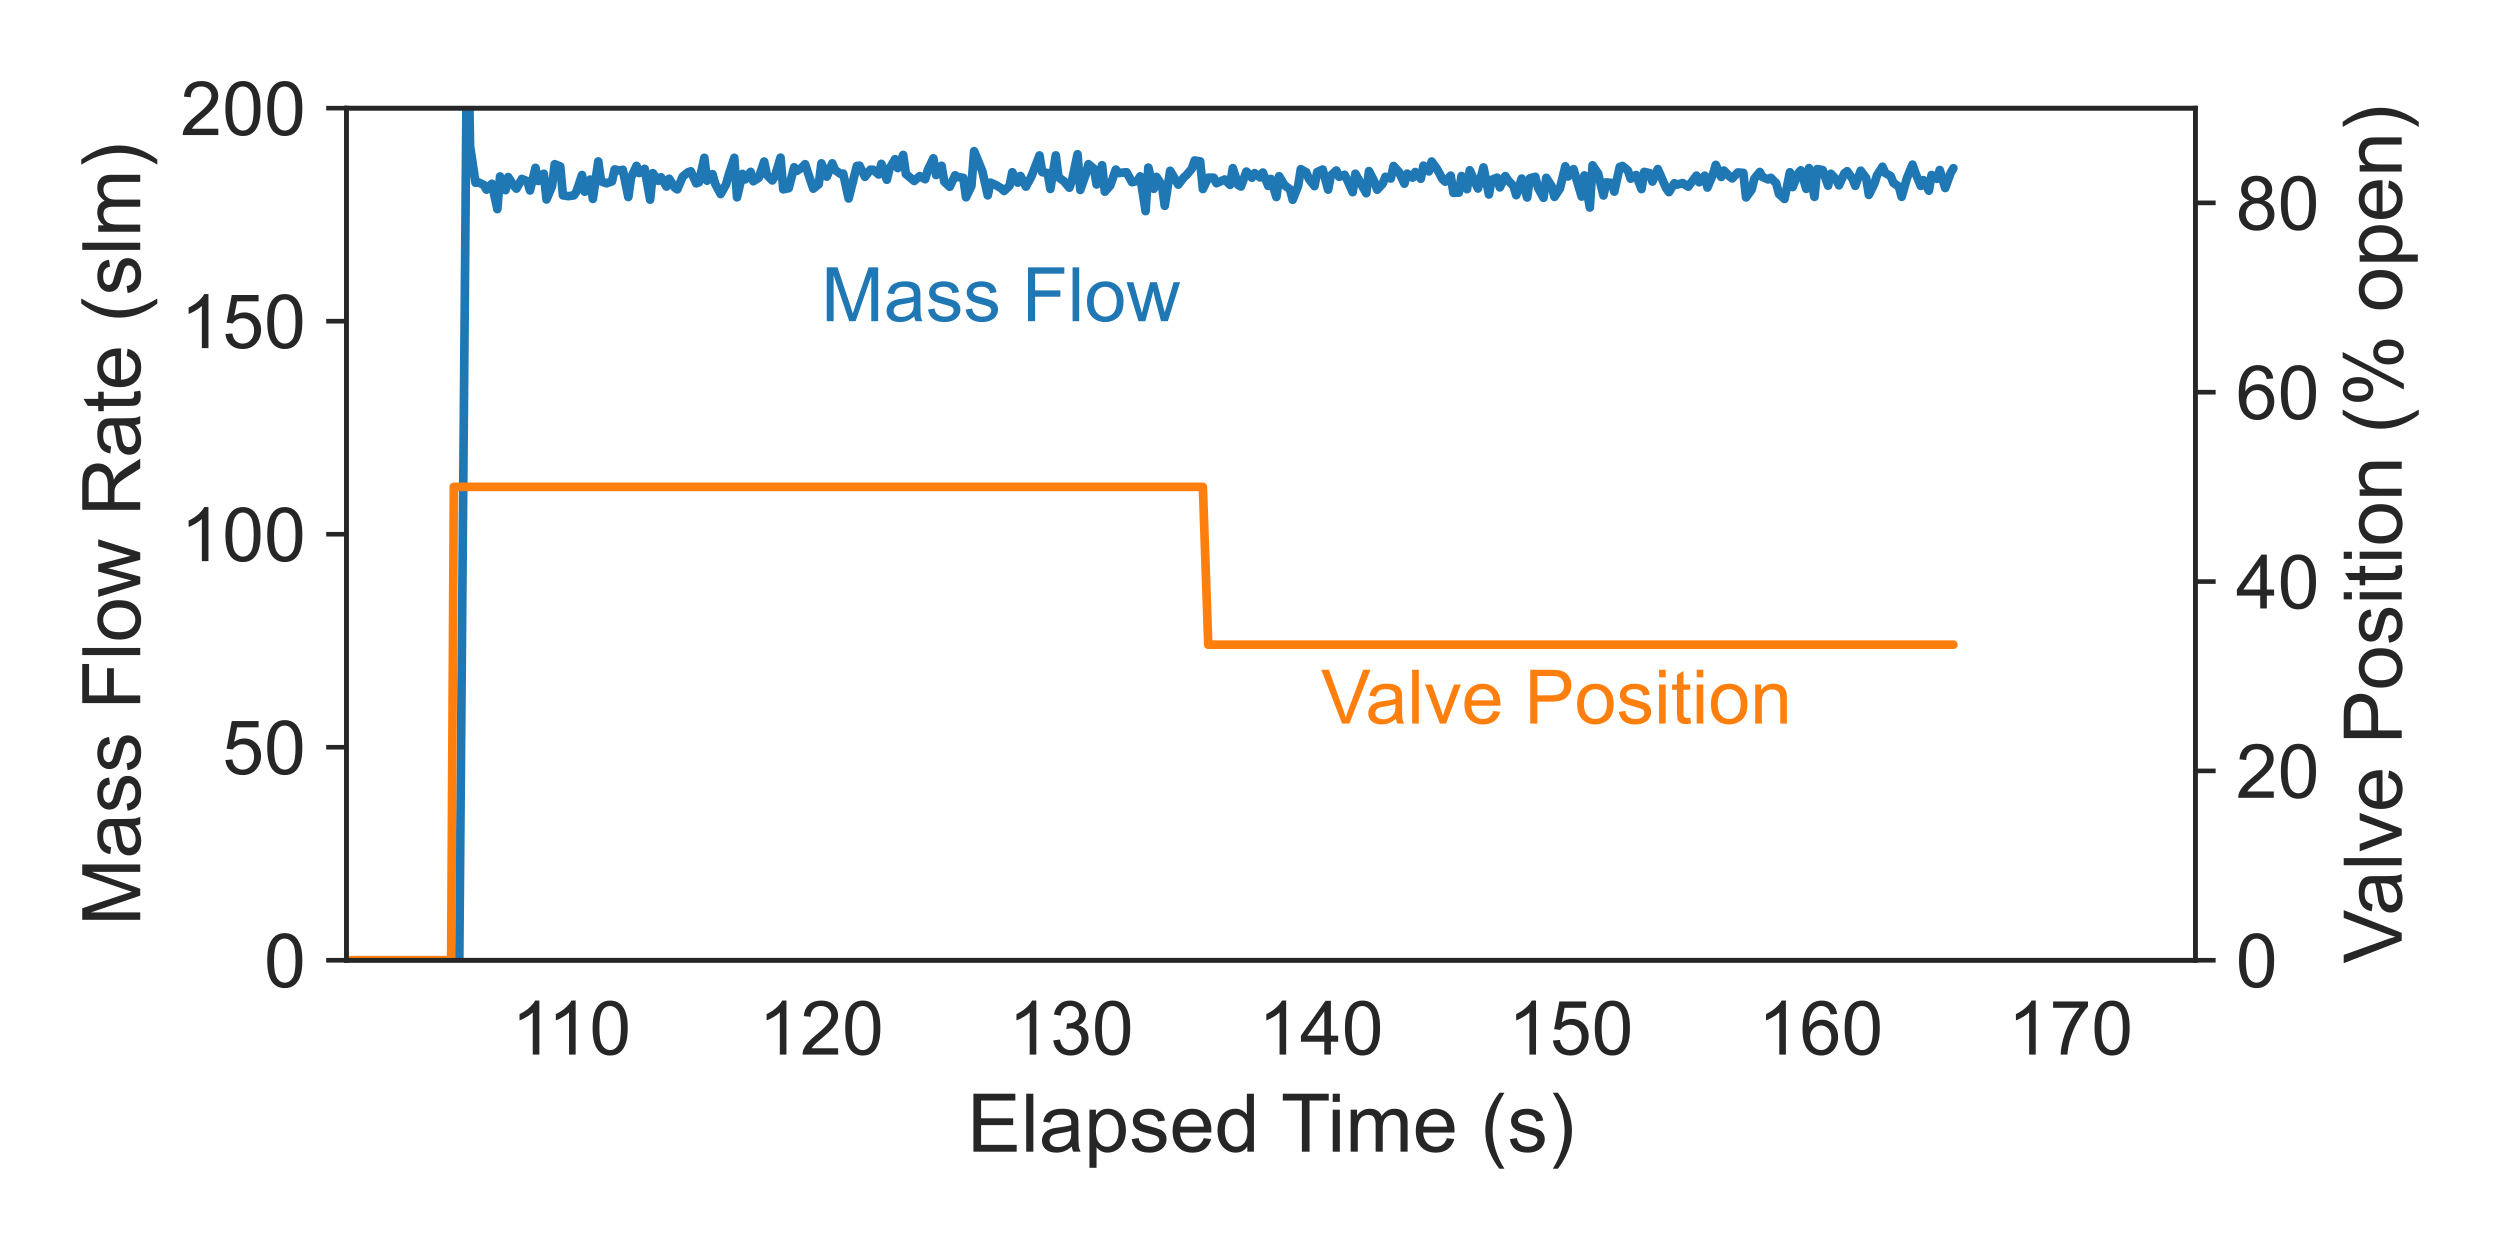 <?xml version="1.0" encoding="utf-8" standalone="no"?>
<!DOCTYPE svg PUBLIC "-//W3C//DTD SVG 1.1//EN"
  "http://www.w3.org/Graphics/SVG/1.1/DTD/svg11.dtd">
<!-- Created with matplotlib (https://matplotlib.org/) -->
<svg height="216pt" version="1.1" viewBox="0 0 432 216" width="432pt" xmlns="http://www.w3.org/2000/svg" xmlns:xlink="http://www.w3.org/1999/xlink">
 <defs>
  <style type="text/css">*{stroke-linecap:butt;stroke-linejoin:round;}</style>
 </defs>
 <g id="figure_1">
  <g id="patch_1">
   <path d="M 0 216 
L 432 216 
L 432 0 
L 0 0 
z
" style="fill:#ffffff;"/>
  </g>
  <g id="axes_1">
   <g id="patch_2">
    <path d="M 59.866 165.933 
L 379.363 165.933 
L 379.363 18.693 
L 59.866 18.693 
z
" style="fill:#ffffff;"/>
   </g>
   <g id="matplotlib.axis_1">
    <g id="xtick_1">
     <g id="text_1">
      <!-- 110 -->
      <g style="fill:#262626;" transform="translate(88.359 182.238)scale(0.13 -0.13)">
       <defs>
        <path d="M 37.25 0 
L 28.469 0 
L 28.469 56 
Q 25.297 52.984 20.141 49.953 
Q 14.984 46.922 10.891 45.406 
L 10.891 53.906 
Q 18.266 57.375 23.781 62.297 
Q 29.297 67.234 31.594 71.875 
L 37.25 71.875 
z
" id="ArialMT-49"/>
        <path d="M 4.156 35.297 
Q 4.156 48 6.766 55.734 
Q 9.375 63.484 14.516 67.672 
Q 19.672 71.875 27.484 71.875 
Q 33.25 71.875 37.594 69.547 
Q 41.938 67.234 44.766 62.859 
Q 47.609 58.5 49.219 52.219 
Q 50.828 45.953 50.828 35.297 
Q 50.828 22.703 48.234 14.969 
Q 45.656 7.234 40.5 3 
Q 35.359 -1.219 27.484 -1.219 
Q 17.141 -1.219 11.234 6.203 
Q 4.156 15.141 4.156 35.297 
z
M 13.188 35.297 
Q 13.188 17.672 17.312 11.828 
Q 21.438 6 27.484 6 
Q 33.547 6 37.672 11.859 
Q 41.797 17.719 41.797 35.297 
Q 41.797 52.984 37.672 58.781 
Q 33.547 64.594 27.391 64.594 
Q 21.344 64.594 17.719 59.469 
Q 13.188 52.938 13.188 35.297 
z
" id="ArialMT-48"/>
       </defs>
       <use xlink:href="#ArialMT-49"/>
       <use x="48.24" xlink:href="#ArialMT-49"/>
       <use x="103.855" xlink:href="#ArialMT-48"/>
      </g>
     </g>
    </g>
    <g id="xtick_2">
     <g id="text_2">
      <!-- 120 -->
      <g style="fill:#262626;" transform="translate(131.055 182.238)scale(0.13 -0.13)">
       <defs>
        <path d="M 50.344 8.453 
L 50.344 0 
L 3.031 0 
Q 2.938 3.172 4.047 6.109 
Q 5.859 10.938 9.828 15.625 
Q 13.812 20.312 21.344 26.469 
Q 33.016 36.031 37.109 41.625 
Q 41.219 47.219 41.219 52.203 
Q 41.219 57.422 37.469 61 
Q 33.734 64.594 27.734 64.594 
Q 21.391 64.594 17.578 60.781 
Q 13.766 56.984 13.719 50.25 
L 4.688 51.172 
Q 5.609 61.281 11.656 66.578 
Q 17.719 71.875 27.938 71.875 
Q 38.234 71.875 44.234 66.156 
Q 50.25 60.453 50.25 52 
Q 50.25 47.703 48.484 43.547 
Q 46.734 39.406 42.656 34.812 
Q 38.578 30.219 29.109 22.219 
Q 21.188 15.578 18.938 13.203 
Q 16.703 10.844 15.234 8.453 
z
" id="ArialMT-50"/>
       </defs>
       <use xlink:href="#ArialMT-49"/>
       <use x="55.615" xlink:href="#ArialMT-50"/>
       <use x="111.23" xlink:href="#ArialMT-48"/>
      </g>
     </g>
    </g>
    <g id="xtick_3">
     <g id="text_3">
      <!-- 130 -->
      <g style="fill:#262626;" transform="translate(174.23 182.238)scale(0.13 -0.13)">
       <defs>
        <path d="M 4.203 18.891 
L 12.984 20.062 
Q 14.5 12.594 18.141 9.297 
Q 21.781 6 27 6 
Q 33.203 6 37.469 10.297 
Q 41.75 14.594 41.75 20.953 
Q 41.75 27 37.797 30.922 
Q 33.844 34.859 27.734 34.859 
Q 25.25 34.859 21.531 33.891 
L 22.516 41.609 
Q 23.391 41.5 23.922 41.5 
Q 29.547 41.5 34.031 44.422 
Q 38.531 47.359 38.531 53.469 
Q 38.531 58.297 35.25 61.469 
Q 31.984 64.656 26.812 64.656 
Q 21.688 64.656 18.266 61.422 
Q 14.844 58.203 13.875 51.766 
L 5.078 53.328 
Q 6.688 62.156 12.391 67.016 
Q 18.109 71.875 26.609 71.875 
Q 32.469 71.875 37.391 69.359 
Q 42.328 66.844 44.938 62.5 
Q 47.562 58.156 47.562 53.266 
Q 47.562 48.641 45.062 44.828 
Q 42.578 41.016 37.703 38.766 
Q 44.047 37.312 47.562 32.688 
Q 51.078 28.078 51.078 21.141 
Q 51.078 11.766 44.234 5.25 
Q 37.406 -1.266 26.953 -1.266 
Q 17.531 -1.266 11.297 4.344 
Q 5.078 9.969 4.203 18.891 
z
" id="ArialMT-51"/>
       </defs>
       <use xlink:href="#ArialMT-49"/>
       <use x="55.615" xlink:href="#ArialMT-51"/>
       <use x="111.23" xlink:href="#ArialMT-48"/>
      </g>
     </g>
    </g>
    <g id="xtick_4">
     <g id="text_4">
      <!-- 140 -->
      <g style="fill:#262626;" transform="translate(217.406 182.238)scale(0.13 -0.13)">
       <defs>
        <path d="M 32.328 0 
L 32.328 17.141 
L 1.266 17.141 
L 1.266 25.203 
L 33.938 71.578 
L 41.109 71.578 
L 41.109 25.203 
L 50.781 25.203 
L 50.781 17.141 
L 41.109 17.141 
L 41.109 0 
z
M 32.328 25.203 
L 32.328 57.469 
L 9.906 25.203 
z
" id="ArialMT-52"/>
       </defs>
       <use xlink:href="#ArialMT-49"/>
       <use x="55.615" xlink:href="#ArialMT-52"/>
       <use x="111.23" xlink:href="#ArialMT-48"/>
      </g>
     </g>
    </g>
    <g id="xtick_5">
     <g id="text_5">
      <!-- 150 -->
      <g style="fill:#262626;" transform="translate(260.581 182.238)scale(0.13 -0.13)">
       <defs>
        <path d="M 4.156 18.75 
L 13.375 19.531 
Q 14.406 12.797 18.141 9.391 
Q 21.875 6 27.156 6 
Q 33.5 6 37.891 10.781 
Q 42.281 15.578 42.281 23.484 
Q 42.281 31 38.062 35.344 
Q 33.844 39.703 27 39.703 
Q 22.75 39.703 19.328 37.766 
Q 15.922 35.844 13.969 32.766 
L 5.719 33.844 
L 12.641 70.609 
L 48.25 70.609 
L 48.25 62.203 
L 19.672 62.203 
L 15.828 42.969 
Q 22.266 47.469 29.344 47.469 
Q 38.719 47.469 45.156 40.969 
Q 51.609 34.469 51.609 24.266 
Q 51.609 14.547 45.953 7.469 
Q 39.062 -1.219 27.156 -1.219 
Q 17.391 -1.219 11.203 4.25 
Q 5.031 9.719 4.156 18.75 
z
" id="ArialMT-53"/>
       </defs>
       <use xlink:href="#ArialMT-49"/>
       <use x="55.615" xlink:href="#ArialMT-53"/>
       <use x="111.23" xlink:href="#ArialMT-48"/>
      </g>
     </g>
    </g>
    <g id="xtick_6">
     <g id="text_6">
      <!-- 160 -->
      <g style="fill:#262626;" transform="translate(303.757 182.238)scale(0.13 -0.13)">
       <defs>
        <path d="M 49.75 54.047 
L 41.016 53.375 
Q 39.844 58.547 37.703 60.891 
Q 34.125 64.656 28.906 64.656 
Q 24.703 64.656 21.531 62.312 
Q 17.391 59.281 14.984 53.469 
Q 12.594 47.656 12.5 36.922 
Q 15.672 41.75 20.266 44.094 
Q 24.859 46.438 29.891 46.438 
Q 38.672 46.438 44.844 39.969 
Q 51.031 33.5 51.031 23.25 
Q 51.031 16.5 48.125 10.719 
Q 45.219 4.938 40.141 1.859 
Q 35.062 -1.219 28.609 -1.219 
Q 17.625 -1.219 10.688 6.859 
Q 3.766 14.938 3.766 33.5 
Q 3.766 54.25 11.422 63.672 
Q 18.109 71.875 29.438 71.875 
Q 37.891 71.875 43.281 67.141 
Q 48.688 62.406 49.75 54.047 
z
M 13.875 23.188 
Q 13.875 18.656 15.797 14.5 
Q 17.719 10.359 21.188 8.172 
Q 24.656 6 28.469 6 
Q 34.031 6 38.031 10.484 
Q 42.047 14.984 42.047 22.703 
Q 42.047 30.125 38.078 34.391 
Q 34.125 38.672 28.125 38.672 
Q 22.172 38.672 18.016 34.391 
Q 13.875 30.125 13.875 23.188 
z
" id="ArialMT-54"/>
       </defs>
       <use xlink:href="#ArialMT-49"/>
       <use x="55.615" xlink:href="#ArialMT-54"/>
       <use x="111.23" xlink:href="#ArialMT-48"/>
      </g>
     </g>
    </g>
    <g id="xtick_7">
     <g id="text_7">
      <!-- 170 -->
      <g style="fill:#262626;" transform="translate(346.932 182.238)scale(0.13 -0.13)">
       <defs>
        <path d="M 4.734 62.203 
L 4.734 70.656 
L 51.078 70.656 
L 51.078 63.812 
Q 44.234 56.547 37.516 44.484 
Q 30.812 32.422 27.156 19.672 
Q 24.516 10.688 23.781 0 
L 14.75 0 
Q 14.891 8.453 18.062 20.406 
Q 21.234 32.375 27.172 43.484 
Q 33.109 54.594 39.797 62.203 
z
" id="ArialMT-55"/>
       </defs>
       <use xlink:href="#ArialMT-49"/>
       <use x="55.615" xlink:href="#ArialMT-55"/>
       <use x="111.23" xlink:href="#ArialMT-48"/>
      </g>
     </g>
    </g>
    <g id="text_8">
     <!-- Elapsed Time (s) -->
     <g style="fill:#262626;" transform="translate(167.099 199.013)scale(0.14 -0.14)">
      <defs>
       <path d="M 7.906 0 
L 7.906 71.578 
L 59.672 71.578 
L 59.672 63.141 
L 17.391 63.141 
L 17.391 41.219 
L 56.984 41.219 
L 56.984 32.812 
L 17.391 32.812 
L 17.391 8.453 
L 61.328 8.453 
L 61.328 0 
z
" id="ArialMT-69"/>
       <path d="M 6.391 0 
L 6.391 71.578 
L 15.188 71.578 
L 15.188 0 
z
" id="ArialMT-108"/>
       <path d="M 40.438 6.391 
Q 35.547 2.25 31.031 0.531 
Q 26.516 -1.172 21.344 -1.172 
Q 12.797 -1.172 8.203 3 
Q 3.609 7.172 3.609 13.672 
Q 3.609 17.484 5.344 20.625 
Q 7.078 23.781 9.891 25.688 
Q 12.703 27.594 16.219 28.562 
Q 18.797 29.25 24.031 29.891 
Q 34.672 31.156 39.703 32.906 
Q 39.75 34.719 39.75 35.203 
Q 39.75 40.578 37.25 42.781 
Q 33.891 45.75 27.25 45.75 
Q 21.047 45.75 18.094 43.578 
Q 15.141 41.406 13.719 35.891 
L 5.125 37.062 
Q 6.297 42.578 8.984 45.969 
Q 11.672 49.359 16.75 51.188 
Q 21.828 53.031 28.516 53.031 
Q 35.156 53.031 39.297 51.469 
Q 43.453 49.906 45.406 47.531 
Q 47.359 45.172 48.141 41.547 
Q 48.578 39.312 48.578 33.453 
L 48.578 21.734 
Q 48.578 9.469 49.141 6.219 
Q 49.703 2.984 51.375 0 
L 42.188 0 
Q 40.828 2.734 40.438 6.391 
z
M 39.703 26.031 
Q 34.906 24.078 25.344 22.703 
Q 19.922 21.922 17.672 20.938 
Q 15.438 19.969 14.203 18.094 
Q 12.984 16.219 12.984 13.922 
Q 12.984 10.406 15.641 8.062 
Q 18.312 5.719 23.438 5.719 
Q 28.516 5.719 32.469 7.938 
Q 36.422 10.156 38.281 14.016 
Q 39.703 17 39.703 22.797 
z
" id="ArialMT-97"/>
       <path d="M 6.594 -19.875 
L 6.594 51.859 
L 14.594 51.859 
L 14.594 45.125 
Q 17.438 49.078 21 51.047 
Q 24.562 53.031 29.641 53.031 
Q 36.281 53.031 41.359 49.609 
Q 46.438 46.188 49.016 39.953 
Q 51.609 33.734 51.609 26.312 
Q 51.609 18.359 48.75 11.984 
Q 45.906 5.609 40.453 2.219 
Q 35.016 -1.172 29 -1.172 
Q 24.609 -1.172 21.109 0.688 
Q 17.625 2.547 15.375 5.375 
L 15.375 -19.875 
z
M 14.547 25.641 
Q 14.547 15.625 18.594 10.844 
Q 22.656 6.062 28.422 6.062 
Q 34.281 6.062 38.453 11.016 
Q 42.625 15.969 42.625 26.375 
Q 42.625 36.281 38.547 41.203 
Q 34.469 46.141 28.812 46.141 
Q 23.188 46.141 18.859 40.891 
Q 14.547 35.641 14.547 25.641 
z
" id="ArialMT-112"/>
       <path d="M 3.078 15.484 
L 11.766 16.844 
Q 12.5 11.625 15.844 8.844 
Q 19.188 6.062 25.203 6.062 
Q 31.25 6.062 34.172 8.516 
Q 37.109 10.984 37.109 14.312 
Q 37.109 17.281 34.516 19 
Q 32.719 20.172 25.531 21.969 
Q 15.875 24.422 12.141 26.203 
Q 8.406 27.984 6.469 31.125 
Q 4.547 34.281 4.547 38.094 
Q 4.547 41.547 6.125 44.5 
Q 7.719 47.469 10.453 49.422 
Q 12.5 50.922 16.031 51.969 
Q 19.578 53.031 23.641 53.031 
Q 29.734 53.031 34.344 51.266 
Q 38.969 49.516 41.156 46.5 
Q 43.359 43.5 44.188 38.484 
L 35.594 37.312 
Q 35.016 41.312 32.203 43.547 
Q 29.391 45.797 24.266 45.797 
Q 18.219 45.797 15.625 43.797 
Q 13.031 41.797 13.031 39.109 
Q 13.031 37.406 14.109 36.031 
Q 15.188 34.625 17.484 33.688 
Q 18.797 33.203 25.25 31.453 
Q 34.578 28.953 38.25 27.359 
Q 41.938 25.781 44.031 22.75 
Q 46.141 19.734 46.141 15.234 
Q 46.141 10.844 43.578 6.953 
Q 41.016 3.078 36.172 0.953 
Q 31.344 -1.172 25.25 -1.172 
Q 15.141 -1.172 9.844 3.031 
Q 4.547 7.234 3.078 15.484 
z
" id="ArialMT-115"/>
       <path d="M 42.094 16.703 
L 51.172 15.578 
Q 49.031 7.625 43.219 3.219 
Q 37.406 -1.172 28.375 -1.172 
Q 17 -1.172 10.328 5.828 
Q 3.656 12.844 3.656 25.484 
Q 3.656 38.578 10.391 45.797 
Q 17.141 53.031 27.875 53.031 
Q 38.281 53.031 44.875 45.953 
Q 51.469 38.875 51.469 26.031 
Q 51.469 25.25 51.422 23.688 
L 12.75 23.688 
Q 13.234 15.141 17.578 10.594 
Q 21.922 6.062 28.422 6.062 
Q 33.25 6.062 36.672 8.594 
Q 40.094 11.141 42.094 16.703 
z
M 13.234 30.906 
L 42.188 30.906 
Q 41.609 37.453 38.875 40.719 
Q 34.672 45.797 27.984 45.797 
Q 21.922 45.797 17.797 41.75 
Q 13.672 37.703 13.234 30.906 
z
" id="ArialMT-101"/>
       <path d="M 40.234 0 
L 40.234 6.547 
Q 35.297 -1.172 25.734 -1.172 
Q 19.531 -1.172 14.328 2.25 
Q 9.125 5.672 6.266 11.797 
Q 3.422 17.922 3.422 25.875 
Q 3.422 33.641 6 39.969 
Q 8.594 46.297 13.766 49.656 
Q 18.953 53.031 25.344 53.031 
Q 30.031 53.031 33.688 51.047 
Q 37.359 49.078 39.656 45.906 
L 39.656 71.578 
L 48.391 71.578 
L 48.391 0 
z
M 12.453 25.875 
Q 12.453 15.922 16.641 10.984 
Q 20.844 6.062 26.562 6.062 
Q 32.328 6.062 36.344 10.766 
Q 40.375 15.484 40.375 25.141 
Q 40.375 35.797 36.266 40.766 
Q 32.172 45.75 26.172 45.75 
Q 20.312 45.75 16.375 40.969 
Q 12.453 36.188 12.453 25.875 
z
" id="ArialMT-100"/>
       <path id="ArialMT-32"/>
       <path d="M 25.922 0 
L 25.922 63.141 
L 2.344 63.141 
L 2.344 71.578 
L 59.078 71.578 
L 59.078 63.141 
L 35.406 63.141 
L 35.406 0 
z
" id="ArialMT-84"/>
       <path d="M 6.641 61.469 
L 6.641 71.578 
L 15.438 71.578 
L 15.438 61.469 
z
M 6.641 0 
L 6.641 51.859 
L 15.438 51.859 
L 15.438 0 
z
" id="ArialMT-105"/>
       <path d="M 6.594 0 
L 6.594 51.859 
L 14.453 51.859 
L 14.453 44.578 
Q 16.891 48.391 20.938 50.703 
Q 25 53.031 30.172 53.031 
Q 35.938 53.031 39.625 50.641 
Q 43.312 48.25 44.828 43.953 
Q 50.984 53.031 60.844 53.031 
Q 68.562 53.031 72.703 48.75 
Q 76.859 44.484 76.859 35.594 
L 76.859 0 
L 68.109 0 
L 68.109 32.672 
Q 68.109 37.938 67.25 40.25 
Q 66.406 42.578 64.156 43.984 
Q 61.922 45.406 58.891 45.406 
Q 53.422 45.406 49.797 41.766 
Q 46.188 38.141 46.188 30.125 
L 46.188 0 
L 37.406 0 
L 37.406 33.688 
Q 37.406 39.547 35.25 42.469 
Q 33.109 45.406 28.219 45.406 
Q 24.516 45.406 21.359 43.453 
Q 18.219 41.5 16.797 37.734 
Q 15.375 33.984 15.375 26.906 
L 15.375 0 
z
" id="ArialMT-109"/>
       <path d="M 23.391 -21.047 
Q 16.109 -11.859 11.078 0.438 
Q 6.062 12.75 6.062 25.922 
Q 6.062 37.547 9.812 48.188 
Q 14.203 60.547 23.391 72.797 
L 29.688 72.797 
Q 23.781 62.641 21.875 58.297 
Q 18.891 51.562 17.188 44.234 
Q 15.094 35.109 15.094 25.875 
Q 15.094 2.391 29.688 -21.047 
z
" id="ArialMT-40"/>
       <path d="M 12.359 -21.047 
L 6.062 -21.047 
Q 20.656 2.391 20.656 25.875 
Q 20.656 35.062 18.562 44.094 
Q 16.891 51.422 13.922 58.156 
Q 12.016 62.547 6.062 72.797 
L 12.359 72.797 
Q 21.531 60.547 25.922 48.188 
Q 29.688 37.547 29.688 25.922 
Q 29.688 12.75 24.625 0.438 
Q 19.578 -11.859 12.359 -21.047 
z
" id="ArialMT-41"/>
      </defs>
      <use xlink:href="#ArialMT-69"/>
      <use x="66.699" xlink:href="#ArialMT-108"/>
      <use x="88.916" xlink:href="#ArialMT-97"/>
      <use x="144.531" xlink:href="#ArialMT-112"/>
      <use x="200.146" xlink:href="#ArialMT-115"/>
      <use x="250.146" xlink:href="#ArialMT-101"/>
      <use x="305.762" xlink:href="#ArialMT-100"/>
      <use x="361.377" xlink:href="#ArialMT-32"/>
      <use x="387.41" xlink:href="#ArialMT-84"/>
      <use x="444.744" xlink:href="#ArialMT-105"/>
      <use x="466.961" xlink:href="#ArialMT-109"/>
      <use x="550.262" xlink:href="#ArialMT-101"/>
      <use x="605.877" xlink:href="#ArialMT-32"/>
      <use x="633.66" xlink:href="#ArialMT-40"/>
      <use x="666.961" xlink:href="#ArialMT-115"/>
      <use x="716.961" xlink:href="#ArialMT-41"/>
     </g>
    </g>
   </g>
   <g id="matplotlib.axis_2">
    <g id="ytick_1">
     <g id="line2d_1">
      <defs>
       <path d="M 0 0 
L -3.5 0 
" id="ma09f51735e" style="stroke:#262626;stroke-width:0.8;"/>
      </defs>
      <g>
       <use style="fill:#262626;stroke:#262626;stroke-width:0.8;" x="59.866" xlink:href="#ma09f51735e" y="165.933"/>
      </g>
     </g>
     <g id="text_9">
      <!-- 0 -->
      <g style="fill:#262626;" transform="translate(45.637 170.586)scale(0.13 -0.13)">
       <use xlink:href="#ArialMT-48"/>
      </g>
     </g>
    </g>
    <g id="ytick_2">
     <g id="line2d_2">
      <g>
       <use style="fill:#262626;stroke:#262626;stroke-width:0.8;" x="59.866" xlink:href="#ma09f51735e" y="129.123"/>
      </g>
     </g>
     <g id="text_10">
      <!-- 50 -->
      <g style="fill:#262626;" transform="translate(38.407 133.775)scale(0.13 -0.13)">
       <use xlink:href="#ArialMT-53"/>
       <use x="55.615" xlink:href="#ArialMT-48"/>
      </g>
     </g>
    </g>
    <g id="ytick_3">
     <g id="line2d_3">
      <g>
       <use style="fill:#262626;stroke:#262626;stroke-width:0.8;" x="59.866" xlink:href="#ma09f51735e" y="92.313"/>
      </g>
     </g>
     <g id="text_11">
      <!-- 100 -->
      <g style="fill:#262626;" transform="translate(31.178 96.965)scale(0.13 -0.13)">
       <use xlink:href="#ArialMT-49"/>
       <use x="55.615" xlink:href="#ArialMT-48"/>
       <use x="111.23" xlink:href="#ArialMT-48"/>
      </g>
     </g>
    </g>
    <g id="ytick_4">
     <g id="line2d_4">
      <g>
       <use style="fill:#262626;stroke:#262626;stroke-width:0.8;" x="59.866" xlink:href="#ma09f51735e" y="55.503"/>
      </g>
     </g>
     <g id="text_12">
      <!-- 150 -->
      <g style="fill:#262626;" transform="translate(31.178 60.155)scale(0.13 -0.13)">
       <use xlink:href="#ArialMT-49"/>
       <use x="55.615" xlink:href="#ArialMT-53"/>
       <use x="111.23" xlink:href="#ArialMT-48"/>
      </g>
     </g>
    </g>
    <g id="ytick_5">
     <g id="line2d_5">
      <g>
       <use style="fill:#262626;stroke:#262626;stroke-width:0.8;" x="59.866" xlink:href="#ma09f51735e" y="18.693"/>
      </g>
     </g>
     <g id="text_13">
      <!-- 200 -->
      <g style="fill:#262626;" transform="translate(31.178 23.345)scale(0.13 -0.13)">
       <use xlink:href="#ArialMT-50"/>
       <use x="55.615" xlink:href="#ArialMT-48"/>
       <use x="111.23" xlink:href="#ArialMT-48"/>
      </g>
     </g>
    </g>
    <g id="text_14">
     <!-- Mass Flow Rate (slm) -->
     <g style="fill:#262626;" transform="translate(24.232 159.982)rotate(-90)scale(0.14 -0.14)">
      <defs>
       <path d="M 7.422 0 
L 7.422 71.578 
L 21.688 71.578 
L 38.625 20.906 
Q 40.969 13.812 42.047 10.297 
Q 43.266 14.203 45.844 21.781 
L 62.984 71.578 
L 75.734 71.578 
L 75.734 0 
L 66.609 0 
L 66.609 59.906 
L 45.797 0 
L 37.25 0 
L 16.547 60.938 
L 16.547 0 
z
" id="ArialMT-77"/>
       <path d="M 8.203 0 
L 8.203 71.578 
L 56.5 71.578 
L 56.5 63.141 
L 17.672 63.141 
L 17.672 40.969 
L 51.266 40.969 
L 51.266 32.516 
L 17.672 32.516 
L 17.672 0 
z
" id="ArialMT-70"/>
       <path d="M 3.328 25.922 
Q 3.328 40.328 11.328 47.266 
Q 18.016 53.031 27.641 53.031 
Q 38.328 53.031 45.109 46.016 
Q 51.906 39.016 51.906 26.656 
Q 51.906 16.656 48.906 10.906 
Q 45.906 5.172 40.156 2 
Q 34.422 -1.172 27.641 -1.172 
Q 16.75 -1.172 10.031 5.812 
Q 3.328 12.797 3.328 25.922 
z
M 12.359 25.922 
Q 12.359 15.969 16.703 11.016 
Q 21.047 6.062 27.641 6.062 
Q 34.188 6.062 38.531 11.031 
Q 42.875 16.016 42.875 26.219 
Q 42.875 35.844 38.5 40.797 
Q 34.125 45.75 27.641 45.75 
Q 21.047 45.75 16.703 40.812 
Q 12.359 35.891 12.359 25.922 
z
" id="ArialMT-111"/>
       <path d="M 16.156 0 
L 0.297 51.859 
L 9.375 51.859 
L 17.625 21.922 
L 20.703 10.797 
Q 20.906 11.625 23.391 21.484 
L 31.641 51.859 
L 40.672 51.859 
L 48.438 21.781 
L 51.031 11.859 
L 54 21.875 
L 62.891 51.859 
L 71.438 51.859 
L 55.219 0 
L 46.094 0 
L 37.844 31.062 
L 35.844 39.891 
L 25.344 0 
z
" id="ArialMT-119"/>
       <path d="M 7.859 0 
L 7.859 71.578 
L 39.594 71.578 
Q 49.172 71.578 54.141 69.641 
Q 59.125 67.719 62.109 62.828 
Q 65.094 57.953 65.094 52.047 
Q 65.094 44.438 60.156 39.203 
Q 55.219 33.984 44.922 32.562 
Q 48.688 30.766 50.641 29 
Q 54.781 25.203 58.5 19.484 
L 70.953 0 
L 59.031 0 
L 49.562 14.891 
Q 45.406 21.344 42.719 24.75 
Q 40.047 28.172 37.922 29.531 
Q 35.797 30.906 33.594 31.453 
Q 31.984 31.781 28.328 31.781 
L 17.328 31.781 
L 17.328 0 
z
M 17.328 39.984 
L 37.703 39.984 
Q 44.188 39.984 47.844 41.328 
Q 51.516 42.672 53.422 45.625 
Q 55.328 48.578 55.328 52.047 
Q 55.328 57.125 51.641 60.391 
Q 47.953 63.672 39.984 63.672 
L 17.328 63.672 
z
" id="ArialMT-82"/>
       <path d="M 25.781 7.859 
L 27.047 0.094 
Q 23.344 -0.688 20.406 -0.688 
Q 15.625 -0.688 12.984 0.828 
Q 10.359 2.344 9.281 4.812 
Q 8.203 7.281 8.203 15.188 
L 8.203 45.016 
L 1.766 45.016 
L 1.766 51.859 
L 8.203 51.859 
L 8.203 64.703 
L 16.938 69.969 
L 16.938 51.859 
L 25.781 51.859 
L 25.781 45.016 
L 16.938 45.016 
L 16.938 14.703 
Q 16.938 10.938 17.406 9.859 
Q 17.875 8.797 18.922 8.156 
Q 19.969 7.516 21.922 7.516 
Q 23.391 7.516 25.781 7.859 
z
" id="ArialMT-116"/>
      </defs>
      <use xlink:href="#ArialMT-77"/>
      <use x="83.301" xlink:href="#ArialMT-97"/>
      <use x="138.916" xlink:href="#ArialMT-115"/>
      <use x="188.916" xlink:href="#ArialMT-115"/>
      <use x="238.916" xlink:href="#ArialMT-32"/>
      <use x="266.699" xlink:href="#ArialMT-70"/>
      <use x="327.783" xlink:href="#ArialMT-108"/>
      <use x="350" xlink:href="#ArialMT-111"/>
      <use x="405.615" xlink:href="#ArialMT-119"/>
      <use x="477.832" xlink:href="#ArialMT-32"/>
      <use x="505.615" xlink:href="#ArialMT-82"/>
      <use x="577.832" xlink:href="#ArialMT-97"/>
      <use x="633.447" xlink:href="#ArialMT-116"/>
      <use x="661.23" xlink:href="#ArialMT-101"/>
      <use x="716.846" xlink:href="#ArialMT-32"/>
      <use x="744.629" xlink:href="#ArialMT-40"/>
      <use x="777.93" xlink:href="#ArialMT-115"/>
      <use x="827.93" xlink:href="#ArialMT-108"/>
      <use x="850.146" xlink:href="#ArialMT-109"/>
      <use x="933.447" xlink:href="#ArialMT-41"/>
     </g>
    </g>
   </g>
   <g id="line2d_6">
    <path clip-path="url(#pc03788bf75)" d="M -1 46.79 
L -0.559 45.844 
L -0.092 46.308 
L 0.852 44.997 
L 1.8 44.276 
L 2.271 47.081 
L 3.217 45.13 
L 3.688 45.35 
L 4.627 46.175 
L 5.102 45.122 
L 6.06 45.888 
L 6.529 45.343 
L 7.491 46.55 
L 7.964 46.219 
L 9.39 46.33 
L 10.327 45.557 
L 11.281 46.565 
L 11.756 45.498 
L 12.698 46.845 
L 13.162 45.174 
L 14.105 45.52 
L 14.584 46.602 
L 15.53 45.373 
L 15.999 46.926 
L 17.42 45.557 
L 18.376 45.056 
L 18.851 45.623 
L 19.8 45.336 
L 20.756 45.527 
L 21.233 46.285 
L 22.197 45.704 
L 22.675 46.492 
L 23.612 45.505 
L 24.087 45.696 
L 25.039 45.822 
L 25.509 45.328 
L 26.462 46.123 
L 26.943 45.336 
L 27.89 45.1 
L 28.36 45.13 
L 29.297 44.614 
L 30.226 45.373 
L 30.7 46.182 
L 31.653 43.959 
L 32.124 45.682 
L 33.058 44.504 
L 33.535 45.38 
L 34.482 44.916 
L 34.958 44.04 
L 35.902 44.563 
L 36.37 44.614 
L 37.312 45.262 
L 38.257 43.37 
L 38.734 44.114 
L 39.676 43.782 
L 40.15 43.289 
L 41.086 44.857 
L 41.558 43.436 
L 42.502 44.246 
L 42.975 42.435 
L 43.917 44.636 
L 44.388 46.882 
L 45.33 44.209 
L 46.272 44.077 
L 46.747 44.342 
L 47.692 44.261 
L 48.162 44.909 
L 49.099 44.519 
L 49.571 44.968 
L 50.509 45.152 
L 50.973 44.349 
L 52.387 44.739 
L 53.337 43.79 
L 54.276 44.003 
L 54.745 42.973 
L 55.691 43.9 
L 56.158 45.615 
L 57.574 43.944 
L 58.517 166.198 
L 58.988 166.323 
L 59.929 165.955 
L 61.813 165.933 
L 76.535 165.94 
L 79.364 165.94 
L 80.758 -1 
M 80.777 -1 
L 81.231 25.289 
L 82.174 31.583 
L 82.646 31.495 
L 83.59 31.944 
L 84.062 32.769 
L 84.997 31.753 
L 85.939 36.133 
L 86.408 30.494 
L 87.353 32.857 
L 87.826 30.597 
L 88.772 32.077 
L 89.24 32.592 
L 90.177 30.921 
L 91.12 31.318 
L 91.587 32.916 
L 92.53 28.999 
L 93 31.267 
L 93.962 30.023 
L 94.435 34.469 
L 95.386 32.18 
L 95.859 28.374 
L 96.809 28.756 
L 97.276 33.755 
L 98.213 33.895 
L 99.146 33.763 
L 99.621 33.093 
L 100.567 30.244 
L 101.036 33.129 
L 101.974 31.031 
L 102.442 34.374 
L 103.383 27.895 
L 103.856 31.318 
L 104.804 31.672 
L 105.743 31.341 
L 106.212 29.279 
L 107.155 29.485 
L 107.625 29.338 
L 108.572 34.042 
L 109.042 30.7 
L 109.987 28.661 
L 110.453 29.898 
L 111.397 29.176 
L 112.34 34.499 
L 112.809 29.927 
L 113.752 31.245 
L 114.228 30.634 
L 115.164 32.239 
L 115.633 30.884 
L 116.566 32.393 
L 117.033 32.725 
L 117.974 30.516 
L 118.906 29.765 
L 119.374 29.603 
L 120.312 31.679 
L 120.779 31.495 
L 121.713 27.269 
L 122.178 31.223 
L 123.121 30.096 
L 123.591 31.782 
L 124.53 33.534 
L 125.474 31.834 
L 125.943 30.133 
L 126.886 27.269 
L 127.356 34.094 
L 128.292 30.045 
L 128.764 31.002 
L 129.701 29.699 
L 130.169 31.318 
L 131.107 30.729 
L 132.048 27.917 
L 132.52 30.236 
L 133.462 31.179 
L 133.935 30.391 
L 134.878 27.233 
L 135.348 32.717 
L 136.289 32.518 
L 137.229 28.904 
L 137.705 29.529 
L 138.644 28.896 
L 139.117 28.374 
L 140.53 32.599 
L 141.474 31.834 
L 141.939 28.226 
L 142.875 30.523 
L 143.817 28.226 
L 144.29 29.368 
L 145.228 30.037 
L 145.699 29.993 
L 146.642 34.293 
L 148.057 28.69 
L 148.521 28.624 
L 149.463 30.553 
L 150.407 29.323 
L 150.886 29.338 
L 151.834 30.148 
L 152.305 28.315 
L 153.244 31.061 
L 153.714 29.132 
L 154.659 27.512 
L 155.129 29.044 
L 156.072 26.776 
L 156.541 30.074 
L 157.977 31.267 
L 158.924 30.428 
L 159.87 30.972 
L 160.338 29.353 
L 161.283 27.358 
L 161.76 30.244 
L 162.699 28.646 
L 163.172 31.392 
L 164.113 32.268 
L 165.054 30.288 
L 165.519 30.604 
L 166.464 30.729 
L 166.931 34.087 
L 167.861 32.143 
L 168.329 26.128 
L 169.745 29.574 
L 170.684 33.755 
L 171.153 31.561 
L 172.092 31.974 
L 173.034 32.548 
L 173.509 32.997 
L 174.45 32.091 
L 174.923 29.765 
L 175.869 31.561 
L 176.341 30.413 
L 177.278 32.246 
L 178.216 30.516 
L 179.627 26.857 
L 180.099 29.75 
L 181.037 29.905 
L 181.505 32.644 
L 182.438 26.85 
L 182.912 30.626 
L 183.851 31.318 
L 184.792 32.437 
L 185.255 31.127 
L 186.201 26.658 
L 186.674 32.82 
L 187.616 30.126 
L 188.084 28.366 
L 189.029 29.161 
L 189.496 31.878 
L 190.437 28.55 
L 190.914 33.115 
L 191.851 32.069 
L 192.809 29.301 
L 193.264 29.905 
L 194.667 29.765 
L 195.611 31.488 
L 196.555 31.245 
L 197.022 30.479 
L 197.96 36.479 
L 198.43 28.955 
L 199.366 32.629 
L 199.839 30.575 
L 200.787 32.01 
L 201.267 35.566 
L 202.204 29.515 
L 203.61 31.9 
L 204.55 30.678 
L 205.024 30.251 
L 205.965 29.132 
L 206.437 27.733 
L 207.387 27.888 
L 207.855 32.666 
L 208.786 30.707 
L 209.725 30.707 
L 210.2 31.657 
L 211.618 31.017 
L 212.557 31.952 
L 213.028 29.058 
L 213.968 31.974 
L 214.437 32.231 
L 215.375 29.647 
L 216.321 30.707 
L 216.798 29.92 
L 217.744 30.656 
L 218.218 29.817 
L 219.151 32.121 
L 219.623 30.928 
L 220.559 34.042 
L 221.03 30.45 
L 221.961 31.988 
L 222.906 32.717 
L 223.376 34.521 
L 224.315 32.128 
L 224.781 29.235 
L 225.723 29.772 
L 226.2 30.958 
L 227.141 32.165 
L 227.613 29.728 
L 228.563 29.301 
L 229.503 32.769 
L 229.973 30.325 
L 230.918 29.463 
L 231.393 30.545 
L 232.346 30.207 
L 232.798 31.083 
L 233.743 33.21 
L 234.212 30.023 
L 236.092 33.387 
L 236.56 29.566 
L 237.508 31.422 
L 237.979 32.783 
L 238.92 31.753 
L 239.394 30.553 
L 240.334 30.847 
L 240.807 28.69 
L 241.759 29.75 
L 242.679 31.738 
L 243.152 30.001 
L 244.097 30.693 
L 244.567 29.728 
L 245.512 30.891 
L 245.975 28.624 
L 246.919 29.618 
L 247.392 27.91 
L 248.336 29.235 
L 249.267 30.972 
L 249.739 31.392 
L 250.681 30.354 
L 251.153 33.321 
L 252.087 33.291 
L 252.555 30.42 
L 253.502 32.688 
L 253.97 29.426 
L 255.392 32.577 
L 256.343 28.933 
L 257.286 33.608 
L 257.758 31.075 
L 258.7 30.7 
L 259.168 32.386 
L 260.115 30.428 
L 260.591 31.142 
L 261.535 32.18 
L 262.007 33.726 
L 262.947 30.862 
L 263.891 34.123 
L 264.359 30.818 
L 265.299 30.56 
L 265.776 32.452 
L 266.715 34.182 
L 267.191 30.729 
L 268.143 32.202 
L 268.608 34.02 
L 269.55 32.599 
L 270.492 28.742 
L 270.964 30.501 
L 271.902 29.228 
L 273.311 33.969 
L 273.781 30.31 
L 274.721 35.861 
L 275.194 28.565 
L 276.142 29.971 
L 277.078 33.777 
L 277.55 31.51 
L 278.484 31.62 
L 278.953 33.107 
L 279.89 28.845 
L 280.367 28.683 
L 281.305 29.478 
L 281.776 30.884 
L 282.718 30.244 
L 283.652 32.673 
L 284.12 29.706 
L 285.062 29.92 
L 285.536 31.37 
L 286.472 29.213 
L 287.911 32.526 
L 288.394 33.203 
L 289.341 31.657 
L 289.821 31.9 
L 290.766 31.635 
L 291.721 32.261 
L 293.14 30.354 
L 293.623 31.495 
L 294.576 30.361 
L 295.048 32.408 
L 296.006 30.133 
L 296.487 28.491 
L 297.431 30.582 
L 297.898 29.478 
L 298.848 30.487 
L 299.33 30.833 
L 300.286 29.802 
L 301.241 29.875 
L 301.72 34.109 
L 302.67 32.798 
L 303.143 30.884 
L 304.091 29.721 
L 304.564 30.59 
L 305.517 31.002 
L 305.993 30.722 
L 306.933 31.679 
L 307.402 33.512 
L 308.357 34.381 
L 309.301 29.765 
L 309.767 32.327 
L 310.702 29.979 
L 311.178 29.434 
L 312.123 32.636 
L 312.596 29.051 
L 313.538 34.02 
L 314.009 29.22 
L 314.949 29.382 
L 315.898 32.084 
L 316.368 30.023 
L 317.304 31.024 
L 317.778 32.025 
L 318.711 29.949 
L 319.196 29.588 
L 320.121 30.921 
L 320.593 32.114 
L 321.531 29.5 
L 322.473 30.774 
L 322.944 33.674 
L 323.884 31.76 
L 324.351 30.288 
L 325.293 28.808 
L 325.762 29.883 
L 326.706 30.42 
L 327.178 31.591 
L 328.13 32.268 
L 328.604 34.013 
L 329.545 30.707 
L 330.483 28.447 
L 330.952 29.809 
L 331.899 32.114 
L 332.364 31.127 
L 333.307 32.945 
L 333.776 30.244 
L 334.719 30.906 
L 335.188 29.375 
L 336.134 32.489 
L 337.067 29.905 
L 337.544 29.066 
L 337.544 29.066 
" style="fill:none;stroke:#1f77b4;stroke-linecap:round;stroke-width:1.5;"/>
   </g>
   <g id="patch_3">
    <path d="M 59.866 165.933 
L 59.866 18.693 
" style="fill:none;stroke:#262626;stroke-linecap:square;stroke-linejoin:miter;stroke-width:0.8;"/>
   </g>
   <g id="patch_4">
    <path d="M 379.363 165.933 
L 379.363 18.693 
" style="fill:none;stroke:#262626;stroke-linecap:square;stroke-linejoin:miter;stroke-width:0.8;"/>
   </g>
   <g id="patch_5">
    <path d="M 59.866 165.933 
L 379.363 165.933 
" style="fill:none;stroke:#262626;stroke-linecap:square;stroke-linejoin:miter;stroke-width:0.8;"/>
   </g>
   <g id="patch_6">
    <path d="M 59.866 18.693 
L 379.363 18.693 
" style="fill:none;stroke:#262626;stroke-linecap:square;stroke-linejoin:miter;stroke-width:0.8;"/>
   </g>
   <g id="text_15">
    <!-- Mass Flow -->
    <g style="fill:#1f77b4;" transform="translate(141.899 55.503)scale(0.13 -0.13)">
     <use xlink:href="#ArialMT-77"/>
     <use x="83.301" xlink:href="#ArialMT-97"/>
     <use x="138.916" xlink:href="#ArialMT-115"/>
     <use x="188.916" xlink:href="#ArialMT-115"/>
     <use x="238.916" xlink:href="#ArialMT-32"/>
     <use x="266.699" xlink:href="#ArialMT-70"/>
     <use x="327.783" xlink:href="#ArialMT-108"/>
     <use x="350" xlink:href="#ArialMT-111"/>
     <use x="405.615" xlink:href="#ArialMT-119"/>
    </g>
   </g>
  </g>
  <g id="axes_2">
   <g id="matplotlib.axis_3">
    <g id="ytick_6">
     <g id="line2d_7">
      <defs>
       <path d="M 0 0 
L 3.5 0 
" id="m5d74d6135a" style="stroke:#262626;stroke-width:0.8;"/>
      </defs>
      <g>
       <use style="fill:#262626;stroke:#262626;stroke-width:0.8;" x="379.363" xlink:href="#m5d74d6135a" y="165.933"/>
      </g>
     </g>
     <g id="text_16">
      <!-- 0 -->
      <g style="fill:#262626;" transform="translate(386.363 170.586)scale(0.13 -0.13)">
       <use xlink:href="#ArialMT-48"/>
      </g>
     </g>
    </g>
    <g id="ytick_7">
     <g id="line2d_8">
      <g>
       <use style="fill:#262626;stroke:#262626;stroke-width:0.8;" x="379.363" xlink:href="#m5d74d6135a" y="133.213"/>
      </g>
     </g>
     <g id="text_17">
      <!-- 20 -->
      <g style="fill:#262626;" transform="translate(386.363 137.865)scale(0.13 -0.13)">
       <use xlink:href="#ArialMT-50"/>
       <use x="55.615" xlink:href="#ArialMT-48"/>
      </g>
     </g>
    </g>
    <g id="ytick_8">
     <g id="line2d_9">
      <g>
       <use style="fill:#262626;stroke:#262626;stroke-width:0.8;" x="379.363" xlink:href="#m5d74d6135a" y="100.493"/>
      </g>
     </g>
     <g id="text_18">
      <!-- 40 -->
      <g style="fill:#262626;" transform="translate(386.363 105.145)scale(0.13 -0.13)">
       <use xlink:href="#ArialMT-52"/>
       <use x="55.615" xlink:href="#ArialMT-48"/>
      </g>
     </g>
    </g>
    <g id="ytick_9">
     <g id="line2d_10">
      <g>
       <use style="fill:#262626;stroke:#262626;stroke-width:0.8;" x="379.363" xlink:href="#m5d74d6135a" y="67.773"/>
      </g>
     </g>
     <g id="text_19">
      <!-- 60 -->
      <g style="fill:#262626;" transform="translate(386.363 72.425)scale(0.13 -0.13)">
       <use xlink:href="#ArialMT-54"/>
       <use x="55.615" xlink:href="#ArialMT-48"/>
      </g>
     </g>
    </g>
    <g id="ytick_10">
     <g id="line2d_11">
      <g>
       <use style="fill:#262626;stroke:#262626;stroke-width:0.8;" x="379.363" xlink:href="#m5d74d6135a" y="35.053"/>
      </g>
     </g>
     <g id="text_20">
      <!-- 80 -->
      <g style="fill:#262626;" transform="translate(386.363 39.705)scale(0.13 -0.13)">
       <defs>
        <path d="M 17.672 38.812 
Q 12.203 40.828 9.562 44.531 
Q 6.938 48.25 6.938 53.422 
Q 6.938 61.234 12.547 66.547 
Q 18.172 71.875 27.484 71.875 
Q 36.859 71.875 42.578 66.422 
Q 48.297 60.984 48.297 53.172 
Q 48.297 48.188 45.672 44.5 
Q 43.062 40.828 37.75 38.812 
Q 44.344 36.672 47.781 31.875 
Q 51.219 27.094 51.219 20.453 
Q 51.219 11.281 44.719 5.031 
Q 38.234 -1.219 27.641 -1.219 
Q 17.047 -1.219 10.547 5.047 
Q 4.047 11.328 4.047 20.703 
Q 4.047 27.688 7.594 32.391 
Q 11.141 37.109 17.672 38.812 
z
M 15.922 53.719 
Q 15.922 48.641 19.188 45.406 
Q 22.469 42.188 27.688 42.188 
Q 32.766 42.188 36.016 45.375 
Q 39.266 48.578 39.266 53.219 
Q 39.266 58.062 35.906 61.359 
Q 32.562 64.656 27.594 64.656 
Q 22.562 64.656 19.234 61.422 
Q 15.922 58.203 15.922 53.719 
z
M 13.094 20.656 
Q 13.094 16.891 14.875 13.375 
Q 16.656 9.859 20.172 7.922 
Q 23.688 6 27.734 6 
Q 34.031 6 38.125 10.047 
Q 42.234 14.109 42.234 20.359 
Q 42.234 26.703 38.016 30.859 
Q 33.797 35.016 27.438 35.016 
Q 21.234 35.016 17.156 30.906 
Q 13.094 26.812 13.094 20.656 
z
" id="ArialMT-56"/>
       </defs>
       <use xlink:href="#ArialMT-56"/>
       <use x="55.615" xlink:href="#ArialMT-48"/>
      </g>
     </g>
    </g>
    <g id="text_21">
     <!-- Valve Position (% open) -->
     <g style="fill:#262626;" transform="translate(415.013 166.5)rotate(-90)scale(0.14 -0.14)">
      <defs>
       <path d="M 28.172 0 
L 0.438 71.578 
L 10.688 71.578 
L 29.297 19.578 
Q 31.547 13.328 33.062 7.859 
Q 34.719 13.719 36.922 19.578 
L 56.25 71.578 
L 65.922 71.578 
L 37.891 0 
z
" id="ArialMT-86"/>
       <path d="M 21 0 
L 1.266 51.859 
L 10.547 51.859 
L 21.688 20.797 
Q 23.484 15.766 25 10.359 
Q 26.172 14.453 28.266 20.219 
L 39.797 51.859 
L 48.828 51.859 
L 29.203 0 
z
" id="ArialMT-118"/>
       <path d="M 7.719 0 
L 7.719 71.578 
L 34.719 71.578 
Q 41.844 71.578 45.609 70.906 
Q 50.875 70.016 54.438 67.547 
Q 58.016 65.094 60.188 60.641 
Q 62.359 56.203 62.359 50.875 
Q 62.359 41.75 56.547 35.422 
Q 50.734 29.109 35.547 29.109 
L 17.188 29.109 
L 17.188 0 
z
M 17.188 37.547 
L 35.688 37.547 
Q 44.875 37.547 48.734 40.969 
Q 52.594 44.391 52.594 50.594 
Q 52.594 55.078 50.312 58.266 
Q 48.047 61.469 44.344 62.5 
Q 41.938 63.141 35.5 63.141 
L 17.188 63.141 
z
" id="ArialMT-80"/>
       <path d="M 6.594 0 
L 6.594 51.859 
L 14.5 51.859 
L 14.5 44.484 
Q 20.219 53.031 31 53.031 
Q 35.688 53.031 39.625 51.344 
Q 43.562 49.656 45.516 46.922 
Q 47.469 44.188 48.25 40.438 
Q 48.734 37.984 48.734 31.891 
L 48.734 0 
L 39.938 0 
L 39.938 31.547 
Q 39.938 36.922 38.906 39.578 
Q 37.891 42.234 35.281 43.812 
Q 32.672 45.406 29.156 45.406 
Q 23.531 45.406 19.453 41.844 
Q 15.375 38.281 15.375 28.328 
L 15.375 0 
z
" id="ArialMT-110"/>
       <path d="M 5.812 54.391 
Q 5.812 62.062 9.672 67.422 
Q 13.531 72.797 20.844 72.797 
Q 27.594 72.797 32 67.984 
Q 36.422 63.188 36.422 53.859 
Q 36.422 44.781 31.953 39.875 
Q 27.484 34.969 20.953 34.969 
Q 14.453 34.969 10.125 39.797 
Q 5.812 44.625 5.812 54.391 
z
M 21.094 66.75 
Q 17.828 66.75 15.656 63.906 
Q 13.484 61.078 13.484 53.516 
Q 13.484 46.625 15.672 43.812 
Q 17.875 41.016 21.094 41.016 
Q 24.422 41.016 26.594 43.844 
Q 28.766 46.688 28.766 54.203 
Q 28.766 61.141 26.562 63.938 
Q 24.359 66.75 21.094 66.75 
z
M 21.141 -2.641 
L 60.297 72.797 
L 67.438 72.797 
L 28.422 -2.641 
z
M 52.094 16.797 
Q 52.094 24.516 55.953 29.859 
Q 59.812 35.203 67.188 35.203 
Q 73.922 35.203 78.344 30.391 
Q 82.766 25.594 82.766 16.266 
Q 82.766 7.172 78.297 2.266 
Q 73.828 -2.641 67.234 -2.641 
Q 60.75 -2.641 56.422 2.219 
Q 52.094 7.078 52.094 16.797 
z
M 67.438 29.156 
Q 64.109 29.156 61.938 26.312 
Q 59.766 23.484 59.766 15.922 
Q 59.766 9.078 61.953 6.25 
Q 64.156 3.422 67.391 3.422 
Q 70.75 3.422 72.922 6.25 
Q 75.094 9.078 75.094 16.609 
Q 75.094 23.531 72.891 26.344 
Q 70.703 29.156 67.438 29.156 
z
" id="ArialMT-37"/>
      </defs>
      <use xlink:href="#ArialMT-86"/>
      <use x="59.324" xlink:href="#ArialMT-97"/>
      <use x="114.939" xlink:href="#ArialMT-108"/>
      <use x="137.156" xlink:href="#ArialMT-118"/>
      <use x="187.156" xlink:href="#ArialMT-101"/>
      <use x="242.771" xlink:href="#ArialMT-32"/>
      <use x="270.555" xlink:href="#ArialMT-80"/>
      <use x="337.254" xlink:href="#ArialMT-111"/>
      <use x="392.869" xlink:href="#ArialMT-115"/>
      <use x="442.869" xlink:href="#ArialMT-105"/>
      <use x="465.086" xlink:href="#ArialMT-116"/>
      <use x="492.869" xlink:href="#ArialMT-105"/>
      <use x="515.086" xlink:href="#ArialMT-111"/>
      <use x="570.701" xlink:href="#ArialMT-110"/>
      <use x="626.316" xlink:href="#ArialMT-32"/>
      <use x="654.1" xlink:href="#ArialMT-40"/>
      <use x="687.4" xlink:href="#ArialMT-37"/>
      <use x="776.316" xlink:href="#ArialMT-32"/>
      <use x="804.1" xlink:href="#ArialMT-111"/>
      <use x="859.715" xlink:href="#ArialMT-112"/>
      <use x="915.33" xlink:href="#ArialMT-101"/>
      <use x="970.945" xlink:href="#ArialMT-110"/>
      <use x="1026.561" xlink:href="#ArialMT-41"/>
     </g>
    </g>
   </g>
   <g id="line2d_12">
    <path clip-path="url(#pc03788bf75)" d="M -1 111.399 
L 56.158 111.399 
L 57.1 165.933 
L 77.953 165.933 
L 78.423 84.133 
L 207.855 84.133 
L 208.786 111.399 
L 337.544 111.399 
L 337.544 111.399 
" style="fill:none;stroke:#ff7f0e;stroke-linecap:round;stroke-width:1.5;"/>
   </g>
   <g id="patch_7">
    <path d="M 59.866 165.933 
L 59.866 18.693 
" style="fill:none;stroke:#262626;stroke-linecap:square;stroke-linejoin:miter;stroke-width:0.8;"/>
   </g>
   <g id="patch_8">
    <path d="M 379.363 165.933 
L 379.363 18.693 
" style="fill:none;stroke:#262626;stroke-linecap:square;stroke-linejoin:miter;stroke-width:0.8;"/>
   </g>
   <g id="patch_9">
    <path d="M 59.866 165.933 
L 379.363 165.933 
" style="fill:none;stroke:#262626;stroke-linecap:square;stroke-linejoin:miter;stroke-width:0.8;"/>
   </g>
   <g id="patch_10">
    <path d="M 59.866 18.693 
L 379.363 18.693 
" style="fill:none;stroke:#262626;stroke-linecap:square;stroke-linejoin:miter;stroke-width:0.8;"/>
   </g>
   <g id="text_22">
    <!-- Valve Position -->
    <g style="fill:#ff7f0e;" transform="translate(228.25 125.033)scale(0.13 -0.13)">
     <use xlink:href="#ArialMT-86"/>
     <use x="59.324" xlink:href="#ArialMT-97"/>
     <use x="114.939" xlink:href="#ArialMT-108"/>
     <use x="137.156" xlink:href="#ArialMT-118"/>
     <use x="187.156" xlink:href="#ArialMT-101"/>
     <use x="242.771" xlink:href="#ArialMT-32"/>
     <use x="270.555" xlink:href="#ArialMT-80"/>
     <use x="337.254" xlink:href="#ArialMT-111"/>
     <use x="392.869" xlink:href="#ArialMT-115"/>
     <use x="442.869" xlink:href="#ArialMT-105"/>
     <use x="465.086" xlink:href="#ArialMT-116"/>
     <use x="492.869" xlink:href="#ArialMT-105"/>
     <use x="515.086" xlink:href="#ArialMT-111"/>
     <use x="570.701" xlink:href="#ArialMT-110"/>
    </g>
   </g>
  </g>
 </g>
 <defs>
  <clipPath id="pc03788bf75">
   <rect height="147.24" width="319.498" x="59.866" y="18.693"/>
  </clipPath>
 </defs>
</svg>
